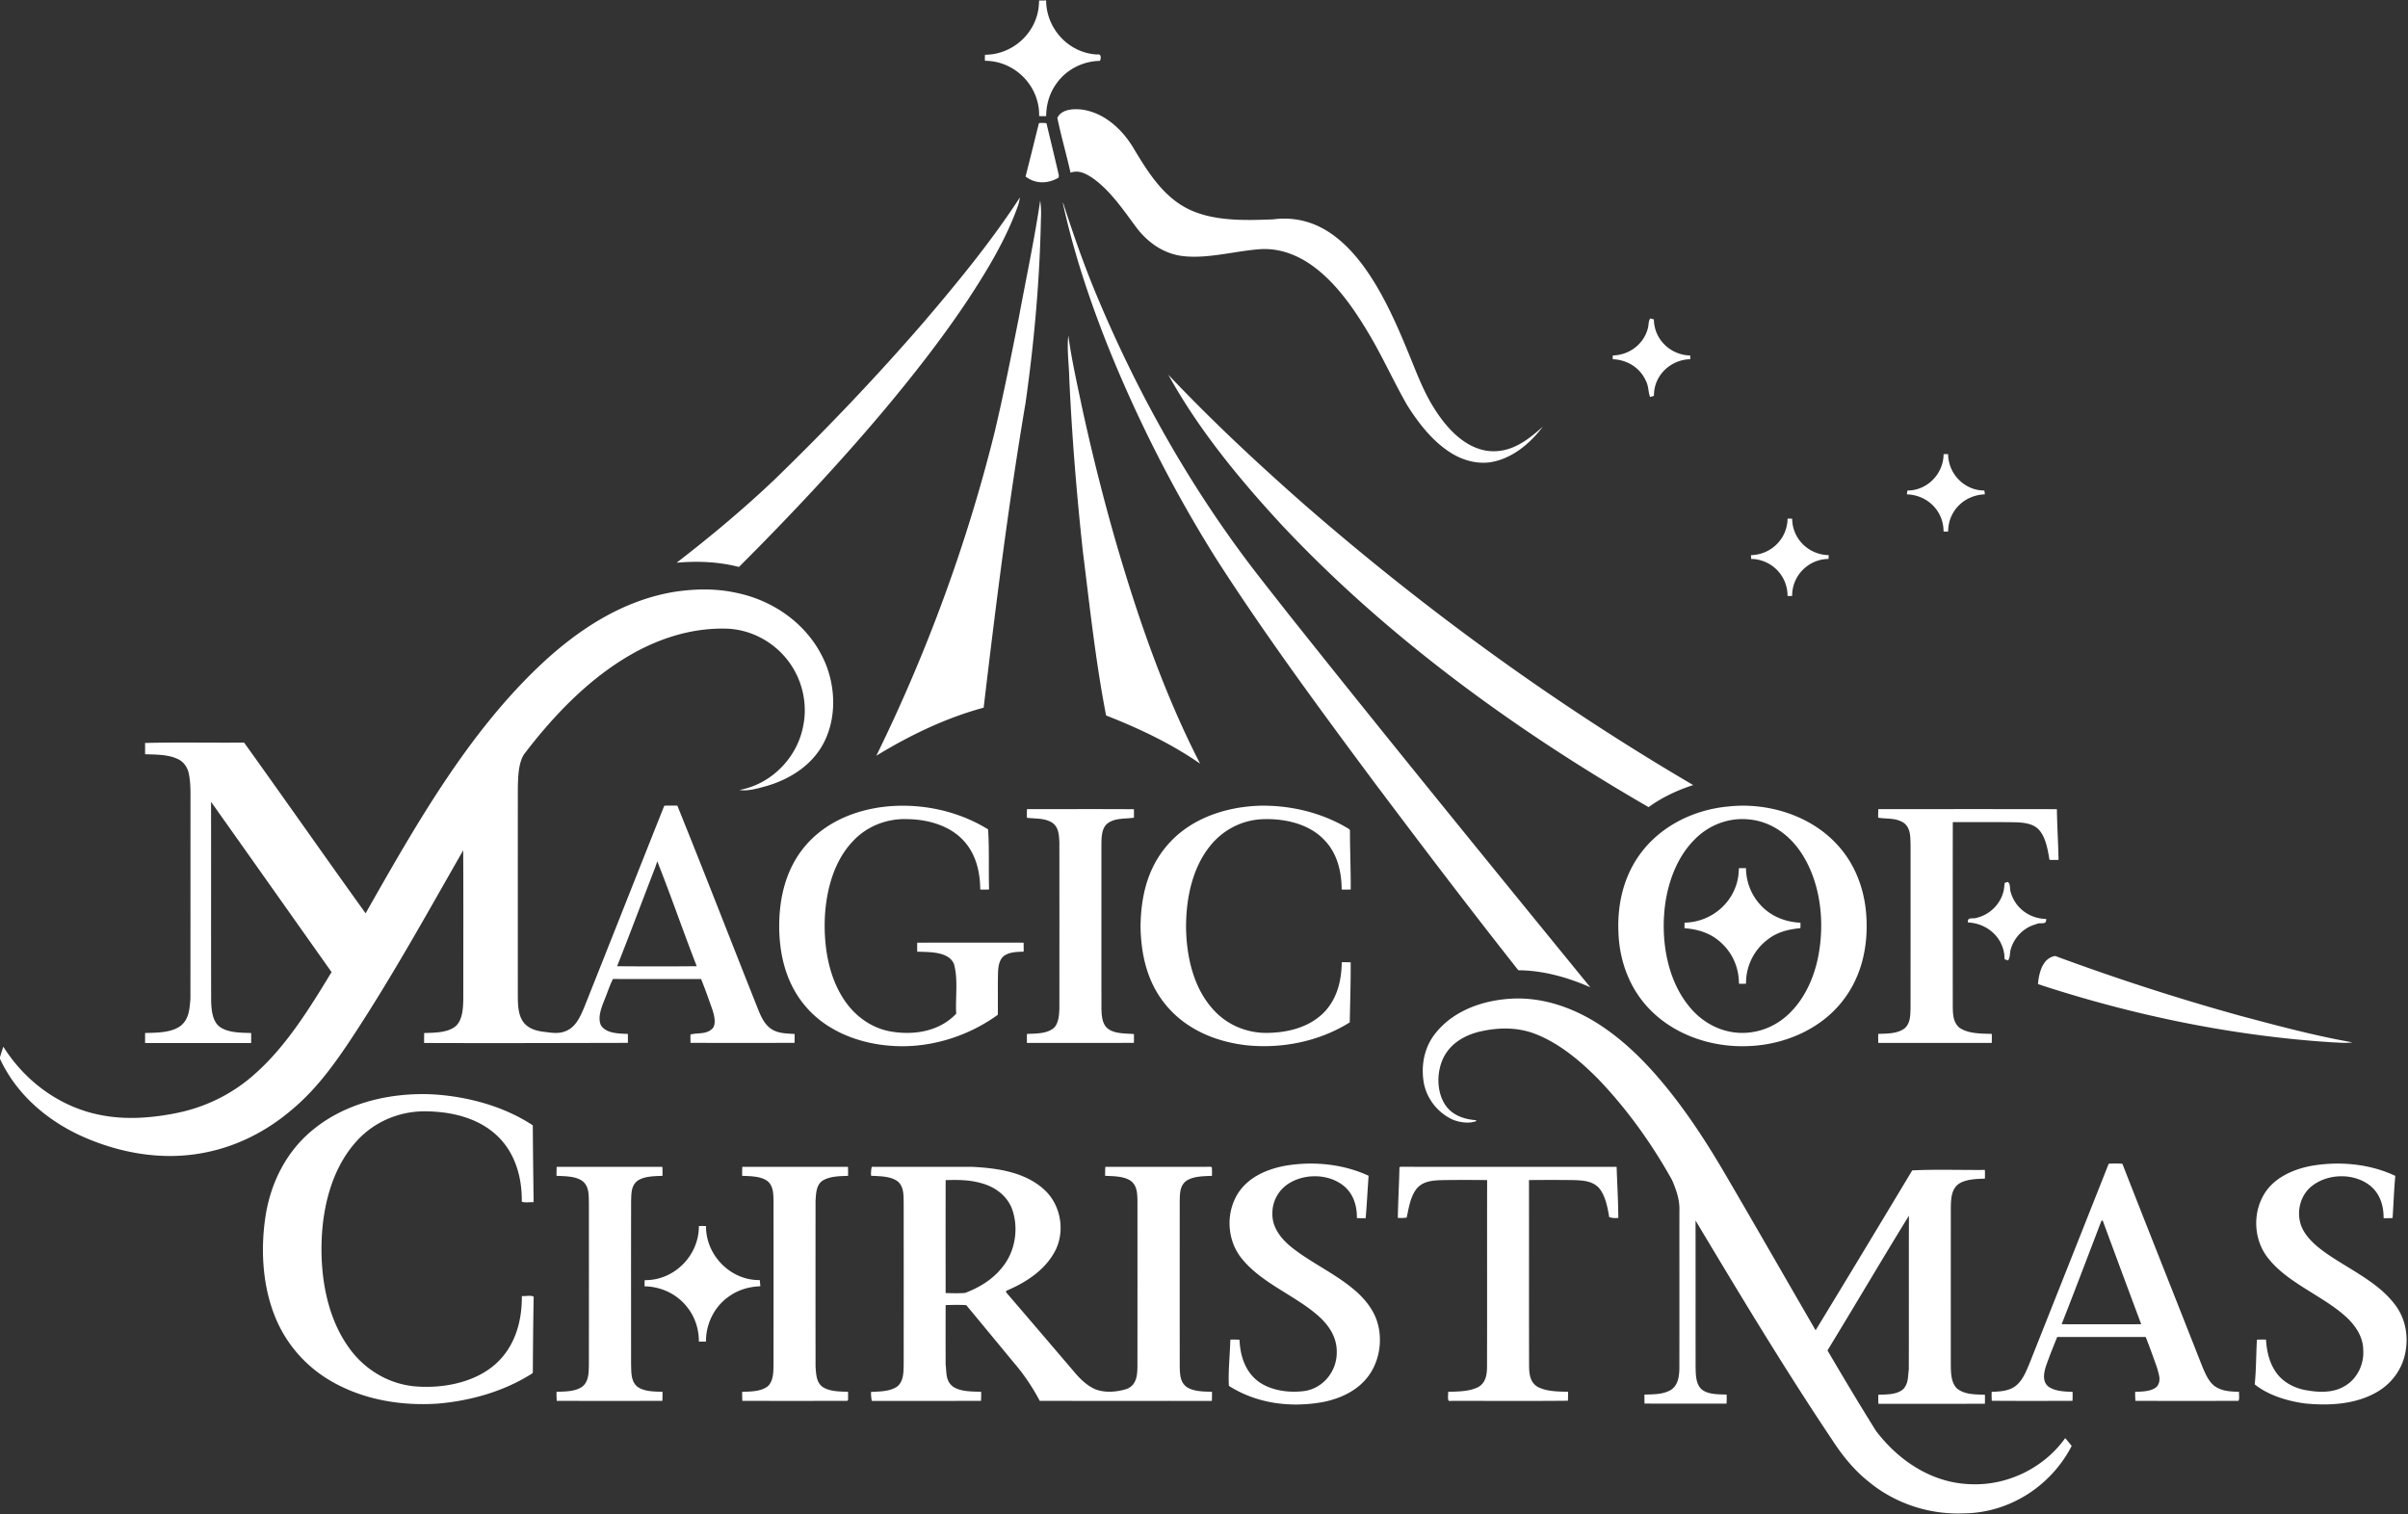 <svg
  xmlns="http://www.w3.org/2000/svg"
  fill="#FFF"
  viewBox="0 0 1334 839"
>
  <rect x="0" y="0" width="1334" height="839" fill="#333333" stroke="none"/>
  <path
    d="m575.653.293 3.894-.04c.066 15.68 12.586 29.24 28.36 29.947 2.346-.547 2.08 2.32 1.413 3.547-9.507.08-18.813 4.906-24.213 12.76-3.734 5.213-5.494 11.453-5.547 17.826-1.293.04-2.6.04-3.893-.013.386-16.6-13.427-30.68-30.027-30.627a31.329 31.329 0 0 1 .027-3.36c14.48.027 27.333-10.88 29.586-25.186.214-1.614.347-3.227.4-4.854Zm23.027 60.334c12.533 1.426 22.707 10.6 29.013 21.026 7.587 12.64 15.92 26.347 29.334 33.494 14.226 7.626 32.653 6.986 48.333 6.386 7.907-1.093 16.04-.04 23.4 3.094 10.84 4.586 19.627 13.386 26.52 22.733 10.2 13.893 17.64 30.387 24.187 46.267 4.946 11.746 8.76 23.013 15.786 33.746 6.56 10.16 16.147 20.574 28.72 22.414 12.587 1.573 21.96-5.494 30.734-13.414-7.094 9.48-17.334 17.987-29.36 19.774-7.96 1-15.774-1.4-22.387-5.774-9.627-6.266-17.293-16.2-23.36-25.826-7.547-13.107-13.68-26.987-21.48-39.974-8.027-13.52-17.987-27.88-30.853-37.2-8.36-6.066-18.134-9.853-28.6-9.346-13.867.88-28.907 5.346-42.667 3.933-10.813-1.04-19.8-7.24-26.293-15.693-7.147-9.574-14.454-20.587-24.387-27.6-3.76-2.48-7.64-4.64-12.253-2.987-2.267-10.107-5.227-20.267-7.307-30.387 2.267-4.666 8.4-5.08 12.92-4.666ZM575.56 68.2c1.36-.147 2.747-.12 4.16.067 2.307 9.64 4.667 19.293 6.88 28.96l-.16 1.186c-5.907 3.494-12.787 3.614-18.293-.613 2.533-9.84 4.946-19.733 7.413-29.6Zm-10.533 41.16c-.307 1.8-.627 3.56-1.32 5.267-6.467 18.08-16.84 35.2-27.347 51.213-14.507 21.827-30.907 42.733-47.76 62.787-25.08 29.68-51.747 58.026-79.227 85.493-11.346-2.933-22.866-3.36-34.52-2.36 18.64-14.387 36.76-29.507 53.854-45.707 28.906-28.013 56.72-57.173 83.053-87.613 18.813-22.053 37.467-44.747 53.267-69.08Zm11.24 1.707c.453 3.466.586 6.8.386 10.28-.666 34.026-3.733 68.253-8.52 101.933-9.48 56.04-16.52 112.373-23.2 168.8-20.933 5.653-41 15.333-59.466 26.627 27.933-56.947 50-116.92 65.346-178.467 5.08-21.293 9.334-42.8 13.614-64.267 4-21.6 8.613-43.16 11.84-64.906Zm12.453 1.04.48 1c5.573 17.28 11.533 34.36 18.587 51.133 22.386 53.547 51.16 104.8 86.426 150.933 6.574 8.52 13.24 16.96 19.894 25.427 55.066 69.24 110.986 137.853 166.906 206.413-12.413-5.52-26.24-9.386-39.88-9.453-27.466-34.76-54.36-70.24-80.973-105.667-29.813-40.16-59.653-80.6-86.653-122.72-23.694-37.813-44.107-78.106-60.614-119.56-9.973-25.466-18.36-50.773-24.173-77.506Zm325.52 64.32 1.987.546c.133 11.08 9.146 19.734 20.133 19.987l.013 2.053c-11.04.28-20.253 9.107-20.106 20.307l-2.147.653c-1.093-2.946-.787-6.173-2.373-9.066-3.24-7.254-10.44-11.614-18.294-11.867-.026-.693-.026-1.4.014-2.107 9.04-.2 17.04-6.106 19.386-14.906.574-1.8.24-4.107 1.387-5.6Zm-322.413 9.44c1.8 13.253 4.8 26.4 7.52 39.493 5.573 25.613 11.933 51.04 19.213 76.227 12.107 41.4 26.507 83.093 46.28 121.506-16.093-11.16-33.907-19.573-52.08-26.693-5.813-29.987-9.08-60.533-12.867-90.84-3.48-32.027-6.066-64.08-7.546-96.267-.174-7.733-1.36-15.733-.52-23.426Z"
  />
  <path
    d="M647.227 207.6c24.026 25.44 49.373 49.08 75.64 72.187C789.6 337.893 861.653 390.213 938.013 434.96c-8.813 2.853-17.2 6.773-24.706 12.227-73.334-42.294-144.2-93.654-202.387-155.44-23.747-25.6-46.813-53.48-63.693-84.147Zm429.503 44.014 2.5.013c.13 10.96 9.02 20.107 20.06 20.147.14.693.23 1.4.28 2.12-11.37.4-20.28 9.106-20.32 20.6-.84.026-1.69.026-2.53 0-.03-11.48-8.95-20.214-20.32-20.6.05-.72.16-1.427.31-2.12 11.01-.027 19.93-9.214 20.02-20.16Zm-83.89 35.773c.08 11.173 9.12 19.96 20.23 20.186 0 .707-.03 1.414-.1 2.107-11.17.12-20.277 9.32-20.13 20.507-.867.04-1.72.04-2.56.013.04-11.267-8.92-20.32-20.16-20.533l-.093-2.08c11.173-.32 20.053-8.987 20.266-20.24a31.722 31.722 0 0 1 2.547.04Zm-584.893 41.066c19.986 4.107 38.04 16.48 47.386 34.867 7.947 15.347 8.787 35.52-.293 50.573-6.733 11.08-18.187 18.014-30.387 21.6-4.786 1.307-10.12 2.947-15.053 2.187 17.48-3.107 31.88-17.64 35.267-35.027 2.546-11.64.013-24.333-6.614-34.213-8.12-12.253-22.173-20.107-36.92-20.16-19.72-.293-38.6 6.227-55.28 16.453-21.92 13.427-40.48 33.054-55.92 53.427-2.96 5.04-3.093 12.107-3.253 17.84-.04 38.667-.013 77.333-.013 116 .053 4.987.16 10.867 3.546 14.88 3.16 3.573 7.72 4.507 12.254 4.947 4.16.6 8.053.973 11.88-1.094 4.773-2.466 6.973-7.68 8.986-12.346 14.867-37.254 29.614-74.747 44.48-111.987 2.4-.093 4.814-.04 7.214-.053 14.76 36.44 29.306 74.053 43.88 110.706 1.893 4.72 3.76 10.067 8.173 13.04 3.947 2.614 8.493 2.454 12.92 2.8.013 1.627.013 3.254-.027 4.88-19.2.08-38.44.094-57.64 0a130.62 130.62 0 0 1-.026-4.6c4.013-1.16 8.933.214 12.453-3.613 1.787-2.613.707-6.947-.16-9.76-2.04-5.827-4.107-11.667-6.4-17.387-16.28-.013-32.56.014-48.84-.013-1.813 3.573-3.027 7.52-4.56 11.24-1.667 4.187-4.213 10.253-1.987 14.587 3.08 4.493 9.987 4.373 14.814 4.613.026 1.64.026 3.293.013 4.947-37.507.08-75.413.213-112.893.066-.014-1.84.013-3.68.04-5.52 5.48-.16 13.12-.093 17.533-3.853 3.84-3.573 4.053-10.2 4.133-15.107 0-27.306.107-54.96-.053-82.253-20.587 35.96-40.747 72.547-63.76 107.027-9.093 13.506-18.653 26.293-31.267 36.773-13.813 11.8-30.32 20.24-48.213 23.68-23.053 4.6-46.947.387-68.2-9.173C25.813 620.6 9.04 606.16 0 586.64v-.907c.6-1.946 1.16-3.893 1.867-5.8 12.386 19.72 32.346 34.187 55.48 38.134 13.066 2.386 27.04 1.266 40.013-1.307 16.36-3.213 31.707-10.733 44.067-21.96 17.28-15.307 30.36-36.613 42.253-56.213-22.08-31.2-44.707-63.24-66.76-94.334.053 36.8-.04 73.614.053 110.414.147 4.426.587 10.4 4.04 13.64 4.467 4 12.48 3.84 18.12 4.026.027 1.854.04 3.707-.013 5.56-19.573.014-39.16.027-58.733-.013a192.98 192.98 0 0 1 .013-5.56c6.227-.16 14.707-.067 19.827-4.093 4.586-3.774 4.786-9.4 5.266-14.867.04-35.56.014-71.133.027-106.693-.053-6.24.32-12.24-.987-18.414-.853-3.48-3.04-6.506-6.413-7.88-5.213-2.4-12.107-2.306-17.733-2.493-.027-2.08.04-4.16-.04-6.24 17.08-.453 37.4-.053 54.88-.213 22.506 31.346 44.8 63.266 67.32 94.586 27.506-48.413 56.426-99.68 97.386-138.106 20.84-19.494 45.494-35.48 74.12-40.067 11.374-1.667 22.614-1.853 33.894.613Zm-45.267 152.92c-6.96 17.974-13.707 36.04-20.813 53.96 14.666.12 29.466.147 44.12-.013-7.507-19.187-14.267-39.04-21.88-58.133-.44 1.4-.907 2.8-1.427 4.186Z"
  />
  <path
    d="M486.68 447.414c20.613-3.134 42.907 1.066 60.693 12.08.734 9.56.24 23.173.56 33.306-1.64.08-3.266.094-4.893.027-.08-9.733-2.333-19.48-9.027-26.853-7.8-8.667-20.04-11.987-31.346-12.147-11.227-.427-22.36 3.867-30.067 12.12-10.347 10.8-14.533 26.133-15.56 40.707-.907 15.546 1.427 32.96 9.973 46.306 6.16 9.827 16 17.067 27.614 18.707 12.52 1.907 26.106-.507 35.106-10.053-.546-8.987 1.187-18.947-1.28-27.6-3.053-7.04-14.013-6.48-20.333-6.76-.027-1.654-.027-3.307.013-4.974 19.627-.053 39.307-.026 58.934-.013.04 1.653.053 3.32.026 4.973-3.866.16-8.546.134-11.573 2.96-2.027 2.107-2.547 5.667-2.613 8.467-.227 7.853 0 15.72-.134 23.56-17.32 12.573-39.4 19.107-60.786 17.053-17.094-1.533-34.307-8.333-45.64-21.626-10.36-12.054-14.387-27.347-14.667-42.987-.24-15.493 3.053-31.2 12.6-43.733 10.293-13.52 25.867-20.947 42.4-23.52Zm210.653-1.001c17.307-.44 35.24 3.8 50.054 12.934l.48.666c-.027 10.92.493 21.814.413 32.8a78.315 78.315 0 0 1-5.013.027c-.04-10.067-2.507-20.293-9.8-27.64-8.374-8.787-21.734-11.707-33.467-11.347-11.653.28-22.587 5.88-29.773 15.027-10.107 12.72-13.307 29.907-13.16 45.787.346 15.533 4.08 32.346 14.68 44.253 7.453 8.573 18.253 13.293 29.586 13.36 11.534-.067 23.387-2.773 31.867-11.08 7.52-7.627 9.96-17.64 10.12-28.08 1.653-.027 3.293-.013 4.933.04.067 11.24-.28 22.067-.506 33.267-16.707 10.533-37.534 14.72-57.08 12.706-17.16-1.933-33.64-8.786-44.814-22.36-10.266-12.413-13.733-27.626-14.013-43.413.187-15.56 3.373-30.547 13.147-43.027 12.573-16.093 32.466-23.106 52.346-23.92Zm260.04.427c21.134-2.387 44.697 4.56 59.557 20.227 10.68 11.026 16.18 25.733 17.02 40.933.96 16.173-2.52 32.427-12.39 45.533-12.07 16.294-32.307 25.107-52.24 26.014-20.053 1.066-41.107-5.667-55.293-20.227-11.36-11.573-17.027-27.24-17.454-43.32-.573-15.067 2.854-30.027 11.707-42.4 11.373-15.84 29.92-24.987 49.093-26.76Zm50.467 79.827c2.8-17.707.35-37.8-9.347-53.187-6.533-10.373-16.706-18.133-29.146-19.44-11.414-1.347-22.814 3.013-30.72 11.253-10.627 10.667-15.734 26.64-16.72 41.374-1.214 17.133 2.373 36.413 13.24 50.146 7.2 9.414 18.2 15.494 30.186 15.467 10.014-.053 19.334-4.16 26.374-11.227 9.083-9.026 14.253-21.893 16.133-34.386ZM568.933 448.28c19.734.053 39.507-.08 59.227.067.053 1.56.067 3.12.027 4.693-5.147.773-11.28-.053-15.347 3.813-2.64 2.867-2.627 7.494-2.667 11.147 0 30.213-.026 60.453.014 90.667.093 3.893.293 8.893 3.773 11.4 3.853 2.813 9.773 2.453 14.24 2.84.013 1.626 0 3.253-.027 4.866-19.746.107-39.52.04-59.266.04a123.05 123.05 0 0 1 0-4.973c4.973-.267 11.106.053 15.093-3.493 2.52-2.68 2.76-7.187 2.88-10.667.027-30.68.027-61.36 0-92.027-.213-4.08-.36-8.413-4.067-10.92-4.373-2.6-8.96-2.013-13.92-2.653a72.331 72.331 0 0 1 .04-4.8Zm471.617.027c32.93-.027 66.01-.054 98.94.013.14 9.467.75 18.64.92 28.08-1.65.053-3.32.053-5.01 0-.96-5.427-2-12.426-5.83-16.64-3.33-3.68-8.92-4.08-13.57-4.2-11.39-.16-22.79-.027-34.17-.08-.06 33.773-.03 68.067-.02 101.88.08 4.347.06 8.8 3.58 11.934 4.98 3.56 12.18 3.306 18.04 3.533.04 1.666.04 3.333-.04 5h-62.83c-.09-1.667-.08-3.334-.04-5 4.97-.24 10.41.026 14.63-3.094 3.21-2.88 3.12-7.066 3.26-11.04.04-30.226.02-60.466.02-90.693-.16-4.36.12-9.093-3.7-12.053-4.62-3-9.1-2.067-14.25-2.907-.01-1.587.01-3.16.07-4.733Z"
  />
  <path
    d="M963.36 480.973h3.893c.067 7.76 3 15.134 8.347 20.76 5.773 6.094 13.533 9.094 21.84 9.494.013 1 0 2-.04 3-6.64.666-12.813 2.106-18.147 6.333-7.68 5.773-12.08 14.84-11.986 24.453-1.294.054-2.6.054-3.92.014.04-8.574-3.4-16.827-9.774-22.614-5.653-5.36-12.72-7.56-20.36-8.146a39.542 39.542 0 0 1 0-3.08c14.92-.254 27.814-11.2 29.827-26.08.12-1.374.227-2.76.32-4.134Zm147.17 8.227 1.66-.573c1.76.826 1.05 4.133 1.76 5.8 2.52 8.786 10.52 14.573 19.6 14.706.22 3.8-3.16 1.56-5.55 2.907-6.67 1.787-11.92 6.96-13.96 13.533-.75 2.067-.29 4.827-1.61 6.56l-1.94-.693c.08-11.36-9.16-19.88-20.22-20.347-.64-3.453 3.02-1.68 5.1-2.68 7.34-1.853 13.18-7.88 14.71-15.306.2-1.294.35-2.6.45-3.907Zm28.04 40.453c33.99 12.56 68.48 23.747 103.4 33.374 20.23 5.386 40.6 10.853 61.22 14.466-3.8.587-7.38.107-11.2-.013-55.35-3.547-110.31-14.947-162.98-32.24.51-5.973 2.44-14.507 9.56-15.587Zm-301.023 23.64c16.786-.893 33.373 4.814 47.453 13.694 15.013 9.52 27.52 22.28 38.653 36.026 12.04 14.867 22.64 31.294 32.267 47.814 16.787 28.653 33.24 57.48 49.91 86.2 17.93-29.4 35.77-59.054 53.52-88.574 12.44-.666 27.48-.146 40.25-.266.05 1.613.07 3.226.01 4.826-4.58.16-10.38.24-14.37 2.814-4.36 3.026-4.43 8.72-4.51 13.506-.02 28.894-.01 57.787-.01 86.667.08 4.547.01 9.747 3.39 13.253 4.3 3.534 10.26 3.28 15.52 3.507.02 1.653.02 3.32-.02 4.973-19.64.067-39.36.027-59.01.027a69.474 69.474 0 0 1-.04-5c4.56-.213 10.6.067 14.09-3.413 2.67-3.28 2.27-6.72 2.8-10.627.11-28.387-.04-56.8.08-85.187-15.25 24.734-29.97 49.854-45.13 74.654 8.76 14.946 17.65 29.853 26.84 44.533 12.36 16.333 30.52 28.6 51.44 29.533 20.65 1.28 41.4-8.626 53.4-25.466 1.27 1.386 2.44 2.84 3.6 4.32-11.43 22.253-34.53 37.12-59.68 37.346-19.03.854-38.16-5.413-52.83-17.586-7.88-6.227-14.5-14.387-19.94-22.774-26.843-40.066-51.19-80.56-75.91-121.866.04 27.053 0 54.106.027 81.146.093 4.067.026 9.067 3.093 12.147 3.507 3.227 9.667 2.96 14.093 3.133a56.655 56.655 0 0 1-.04 5.014c-15.146-.014-30.32.04-45.453-.027a103.07 103.07 0 0 1-.04-4.973c4.893-.174 10.627 0 14.92-2.774 3.627-2.52 4.293-7.146 4.427-11.24.066-29.333 0-58.68.026-88.013.24-5.8-1.84-11.773-4.16-17.013-11.16-19.974-24.64-38.827-40.44-55.4-9.866-10.054-21.6-20-34.826-25.214-9.494-3.813-19.694-3.866-29.6-1.813-9.134 1.853-17.68 6.44-21.854 15.16-3.706 7.973-3.693 18.733 1.374 26.133 3.986 5.547 10.306 7.654 16.893 8.147.067.133.04.307-.067.533-3.866 1.467-8.813.68-12.64-.733-8.333-3.68-14.586-11.493-16.28-20.467-1.72-9.973.347-20.36 7-28.173 10.147-12.28 26.28-17.693 41.774-18.507ZM240 606.333c19.08 1.187 39.12 6.534 55.16 17.16.093 14.147.267 28.4.453 42.547-2.013-.093-4.72.44-6.546-.267.186-13.96-3.947-28.026-14.694-37.48-10.773-9.52-25.693-12.613-39.706-12.573-14.76.147-28.854 6.6-38.347 17.933-12.36 14.454-17.347 34.387-18.107 53.014-.813 20.133 2.774 42.413 14.56 59.253 8.387 12.253 21.72 20.64 36.587 22.133 15.573 1.44 33.973-1.906 45.8-12.893 10.307-9.667 14.053-23.293 13.947-37.093 1.786.226 5.2-.64 6.546.386-.28 14-.386 28.014-.466 42.014l-.534.6c-15.4 9.786-33.866 15.026-51.96 16.573-20.12 1.413-41.24-2.067-58.853-12.213-13.773-7.814-24.627-19.907-30.853-34.454-7.64-17.933-8.8-38.8-5.774-57.88 3.014-18.44 11.76-35.613 26.48-47.413 18.267-14.907 43.134-20.52 66.307-19.347Zm470.693 39.787c15.627-2.973 33-1.453 47.494 5.307-.574 7.8-.947 15.72-1.627 23.493-1.613.013-3.24.013-4.853-.027.066-6.866-1.894-13.44-7.347-17.92-8.053-6.466-20.547-6.88-29.413-1.853-6.134 3.4-10.04 9.853-10.054 16.88-.32 7.627 4.374 13.813 9.934 18.48 11.453 9.373 25.733 15.333 37.106 25.6 4.027 3.707 7.454 7.933 9.76 12.92 4.467 9.92 3.427 22.467-2.4 31.627-5.76 9.066-15.72 13.986-25.973 16.08-18.013 3.373-36.88 1.066-52.52-8.867-.48-7.72.613-17.653.787-25.627 1.706-.066 3.4-.04 5.093.08.36 9.227 3.373 18.347 11.32 23.734 7.027 4.626 16.533 5.733 24.707 4.653 10.386-1.56 17.866-10.973 17.84-21.347.186-8.08-4.067-14.746-9.88-19.986-12.52-11.28-31.147-18.134-42.094-31.28-9.133-10.44-9.893-26.8-1.946-38.094 5.786-7.933 14.706-11.866 24.066-13.853Z"
  />
  <path
    d="M1168.19 644.76c2.49-.16 5.1-.186 7.58.027 14.64 37.467 29.58 74.893 44.28 112.347 1.6 3.76 3.39 8.16 6.71 10.733 3.99 2.92 8.88 3.147 13.63 3.24-.16 1.427.48 3.933-.39 5.04-18.99.027-38.01.027-57 0a49.23 49.23 0 0 1-.15-5c3.86-.2 9.04-.093 12.07-2.933 2.53-3.267 1.04-6.667.12-10.214-2.03-5.773-4.08-11.586-6.37-17.266-16.34.04-32.68-.014-49.02.013-2.2 5.493-4.45 11.013-6.37 16.6-1.05 3.613-1.84 7.947 1.35 10.747 3.64 2.8 9.18 2.88 13.56 3.066a74.58 74.58 0 0 1-.06 4.96c-14.88.054-29.85.094-44.72-.026-.08-1.654-.1-3.32-.06-4.974 4.16-.093 9.29-.386 12.8-2.92 4.28-2.92 6.41-8.626 8.34-13.24 14.58-36.733 29.16-73.453 43.7-110.2Zm-26.07 88.92c14.69.027 29.4.027 44.09 0-7.18-19.16-14.29-38.373-21.38-57.56l-.75.44c-7.27 19.054-14.51 38.134-21.96 57.12Zm137.89-87.666c15.43-2.8 32.71-1.32 46.96 5.48-.74 7.786-.97 15.56-1.52 23.373-1.65.053-3.32.08-4.97.053.08-7.053-2.07-13.853-7.81-18.293-8.98-6.773-22.84-6.48-31.72.333-6.54 5-8.9 14.187-6.23 21.853 2.49 6.987 9.37 12.44 15.32 16.48 11.95 8.12 27.01 15.147 36.05 26.641 6.31 7.72 8.34 17.733 6.44 27.44-1.82 9.693-8.08 17.799-16.73 22.439-11.59 6.307-25.61 7.041-38.49 5.801-9.54-1.174-20.76-4.521-28.24-10.627.88-8.187.73-16.52 1.24-24.747 1.68-.08 3.36-.08 5.02-.027.42 6.454 1.79 12.707 5.54 18.094 3.98 5.786 10.93 9.173 17.77 10.107 6.67 1.12 14.09 1.213 20.09-2.347 7.04-3.947 11-12.12 10.47-20.08-.05-7.04-3.92-12.973-8.79-17.72-12.62-11.933-32.5-19.027-43.42-32.6-8.91-10.547-9.44-26.907-1.36-38.054 5.62-7.693 15.28-11.813 24.38-13.599Zm-971.597.479c19.494-.053 39.04-.026 58.534-.013.093 1.667.093 3.333.053 4.987-4.453.186-10.213.12-14 2.853-3.413 2.8-3.213 6.987-3.373 11.013-.054 30.227-.027 60.44-.014 90.667.16 4.253-.173 9.293 3.48 12.28 3.654 2.747 9.547 2.72 13.907 2.827.04 1.68.027 3.36-.053 5.04-19.48.026-39.027.026-58.507 0-.12-1.68-.16-3.347-.12-5.027 4.493-.16 10.707-.067 14.427-3 3.533-2.933 3.386-7.92 3.48-12.093.04-29.787.026-59.574.013-89.374-.12-4.266.227-9.186-3.427-12.186-3.773-2.907-9.986-2.774-14.506-3.014a68.42 68.42 0 0 1 .106-4.96Zm102.814-.026h58.533c.08 1.666.093 3.346.053 5.013-4.706.173-10.226.12-14.333 2.8-3.413 2.547-3.4 7.173-3.68 11.027-.013 30.68-.04 61.373.013 92.053.334 4 .36 8.36 3.827 11.014 3.893 2.626 9.653 2.613 14.173 2.733a90.73 90.73 0 0 1-.013 4.666l-.533.374c-19.307.013-38.707.04-58.014-.014a57.425 57.425 0 0 1-.093-5.013c4.587-.146 10.373-.093 14.187-3.067 3.186-2.986 3.106-8.026 3.173-12.053.027-30.227.053-60.453 0-90.667-.08-4.106-.093-8.733-3.84-11.32-3.693-2.4-9.293-2.36-13.533-2.56-.027-1.653 0-3.32.08-4.986Zm71.733.013c18.56-.013 37.16-.027 55.733 0 14.134.733 29.654 2.947 40.347 13.147 9.133 8.84 11.267 23.853 4.733 34.8-5.706 9.893-16.053 16.426-26.36 20.746l-.013.854c12.907 15.04 25.84 30.16 38.693 45.24 2.987 3.36 6.227 6.373 10.334 8.306 5.52 2.28 12.2 1.707 17.786-.04 5.307-2.173 5.787-7.08 5.907-12.146.04-30.694.027-61.4.013-92.107-.106-4.2-.186-8.76-4.12-11.307-3.8-2.36-9.466-2.32-13.786-2.52a68.937 68.937 0 0 1 .106-4.973c19.507-.053 39.054.027 58.574-.027l.48.387c.053 1.547.066 3.093.04 4.627-4.52.2-10.547.133-14.374 2.88-3.493 2.786-3.373 6.906-3.506 10.96 0 30.68-.014 61.36.013 92.026.16 4.054.147 8.12 3.56 10.907 3.76 2.8 9.827 2.72 14.293 2.88a52.98 52.98 0 0 1-.08 5.053c-31.733-.04-63.6.027-95.333-.04-4.067-7.68-8.933-14.92-14.627-21.493a19177.117 19177.117 0 0 0-26.066-31.533c-3.774-.24-7.64-.134-11.427-.027-.053 10.987-.027 21.987-.013 32.973.6 4.6-.08 8.92 3.986 12.134 4.2 2.946 10.787 2.746 15.694 2.933a52.406 52.406 0 0 1-.094 5.013c-20.12.054-40.346.027-60.48.027a22.314 22.314 0 0 1-.44-4.96c5-.32 10.48-.133 14.76-3.187 3.374-3.146 3.214-7.746 3.334-12.013.026-29.773.026-59.56 0-89.333-.134-4.28.266-8.947-3.227-12.067-3.973-3.04-10.107-2.893-14.827-3.187-.133-1.706 0-3.36.387-4.933Zm40.92 7.36c-.053 20.84-.027 41.733-.013 62.573 3.56.054 7.2.214 10.746-.066 9-3.4 17-8.547 22.427-16.654 5.893-8.76 7.187-20.88 3.307-30.666-3.254-7.48-10.174-12-17.92-13.814-5.934-1.573-12.454-1.573-18.547-1.373Zm251.387-7.04.533-.347c39.92.04 79.853 0 119.787.014.32 9.546.88 18.706.933 28.293-1.8.227-3.48.08-5.053-.44-.88-5.347-2.08-11.907-5.68-16.16-3.64-3.88-8.814-4.16-13.787-4.333-8.32-.12-16.653-.094-24.96-.027.053 34.507-.04 69.067.053 103.573.12 4.294.667 8.494 4.64 10.947 4.854 2.68 11.534 2.653 16.934 2.787.04 1.653.013 3.306-.08 4.96-21.627.226-44.187.04-65.92.093-.92-1.04-.24-3.653-.414-5.053 5.36-.134 11.88-.12 16.747-2.667 4.093-2.36 4.733-6.733 4.787-11.067.106-34.493-.027-69.066.066-103.573-8.386-.067-16.8-.093-25.186.04-4.974.173-10.134.52-13.667 4.507-3.707 4.506-4.507 10.746-5.72 16.253-1.6.24-3.227.28-4.907.16.147-9.267.707-18.627.894-27.96Z"
  />
  <path
    d="M387.173 679.293a49.01 49.01 0 0 1 3.947 0c-.147 16.134 13.587 30.187 29.8 29.92l.307 3.427c-5.96.227-11.76 1.8-16.72 5.187-8.48 5.52-13.507 15.373-13.387 25.466-1.307.04-2.627.04-3.947 0 .027-6.786-2.066-13.453-6.28-18.813-5.64-7.44-14.52-11.653-23.813-11.8l.053-3.427c16.374.267 30.12-13.653 30.04-29.96Z"
  />
</svg>